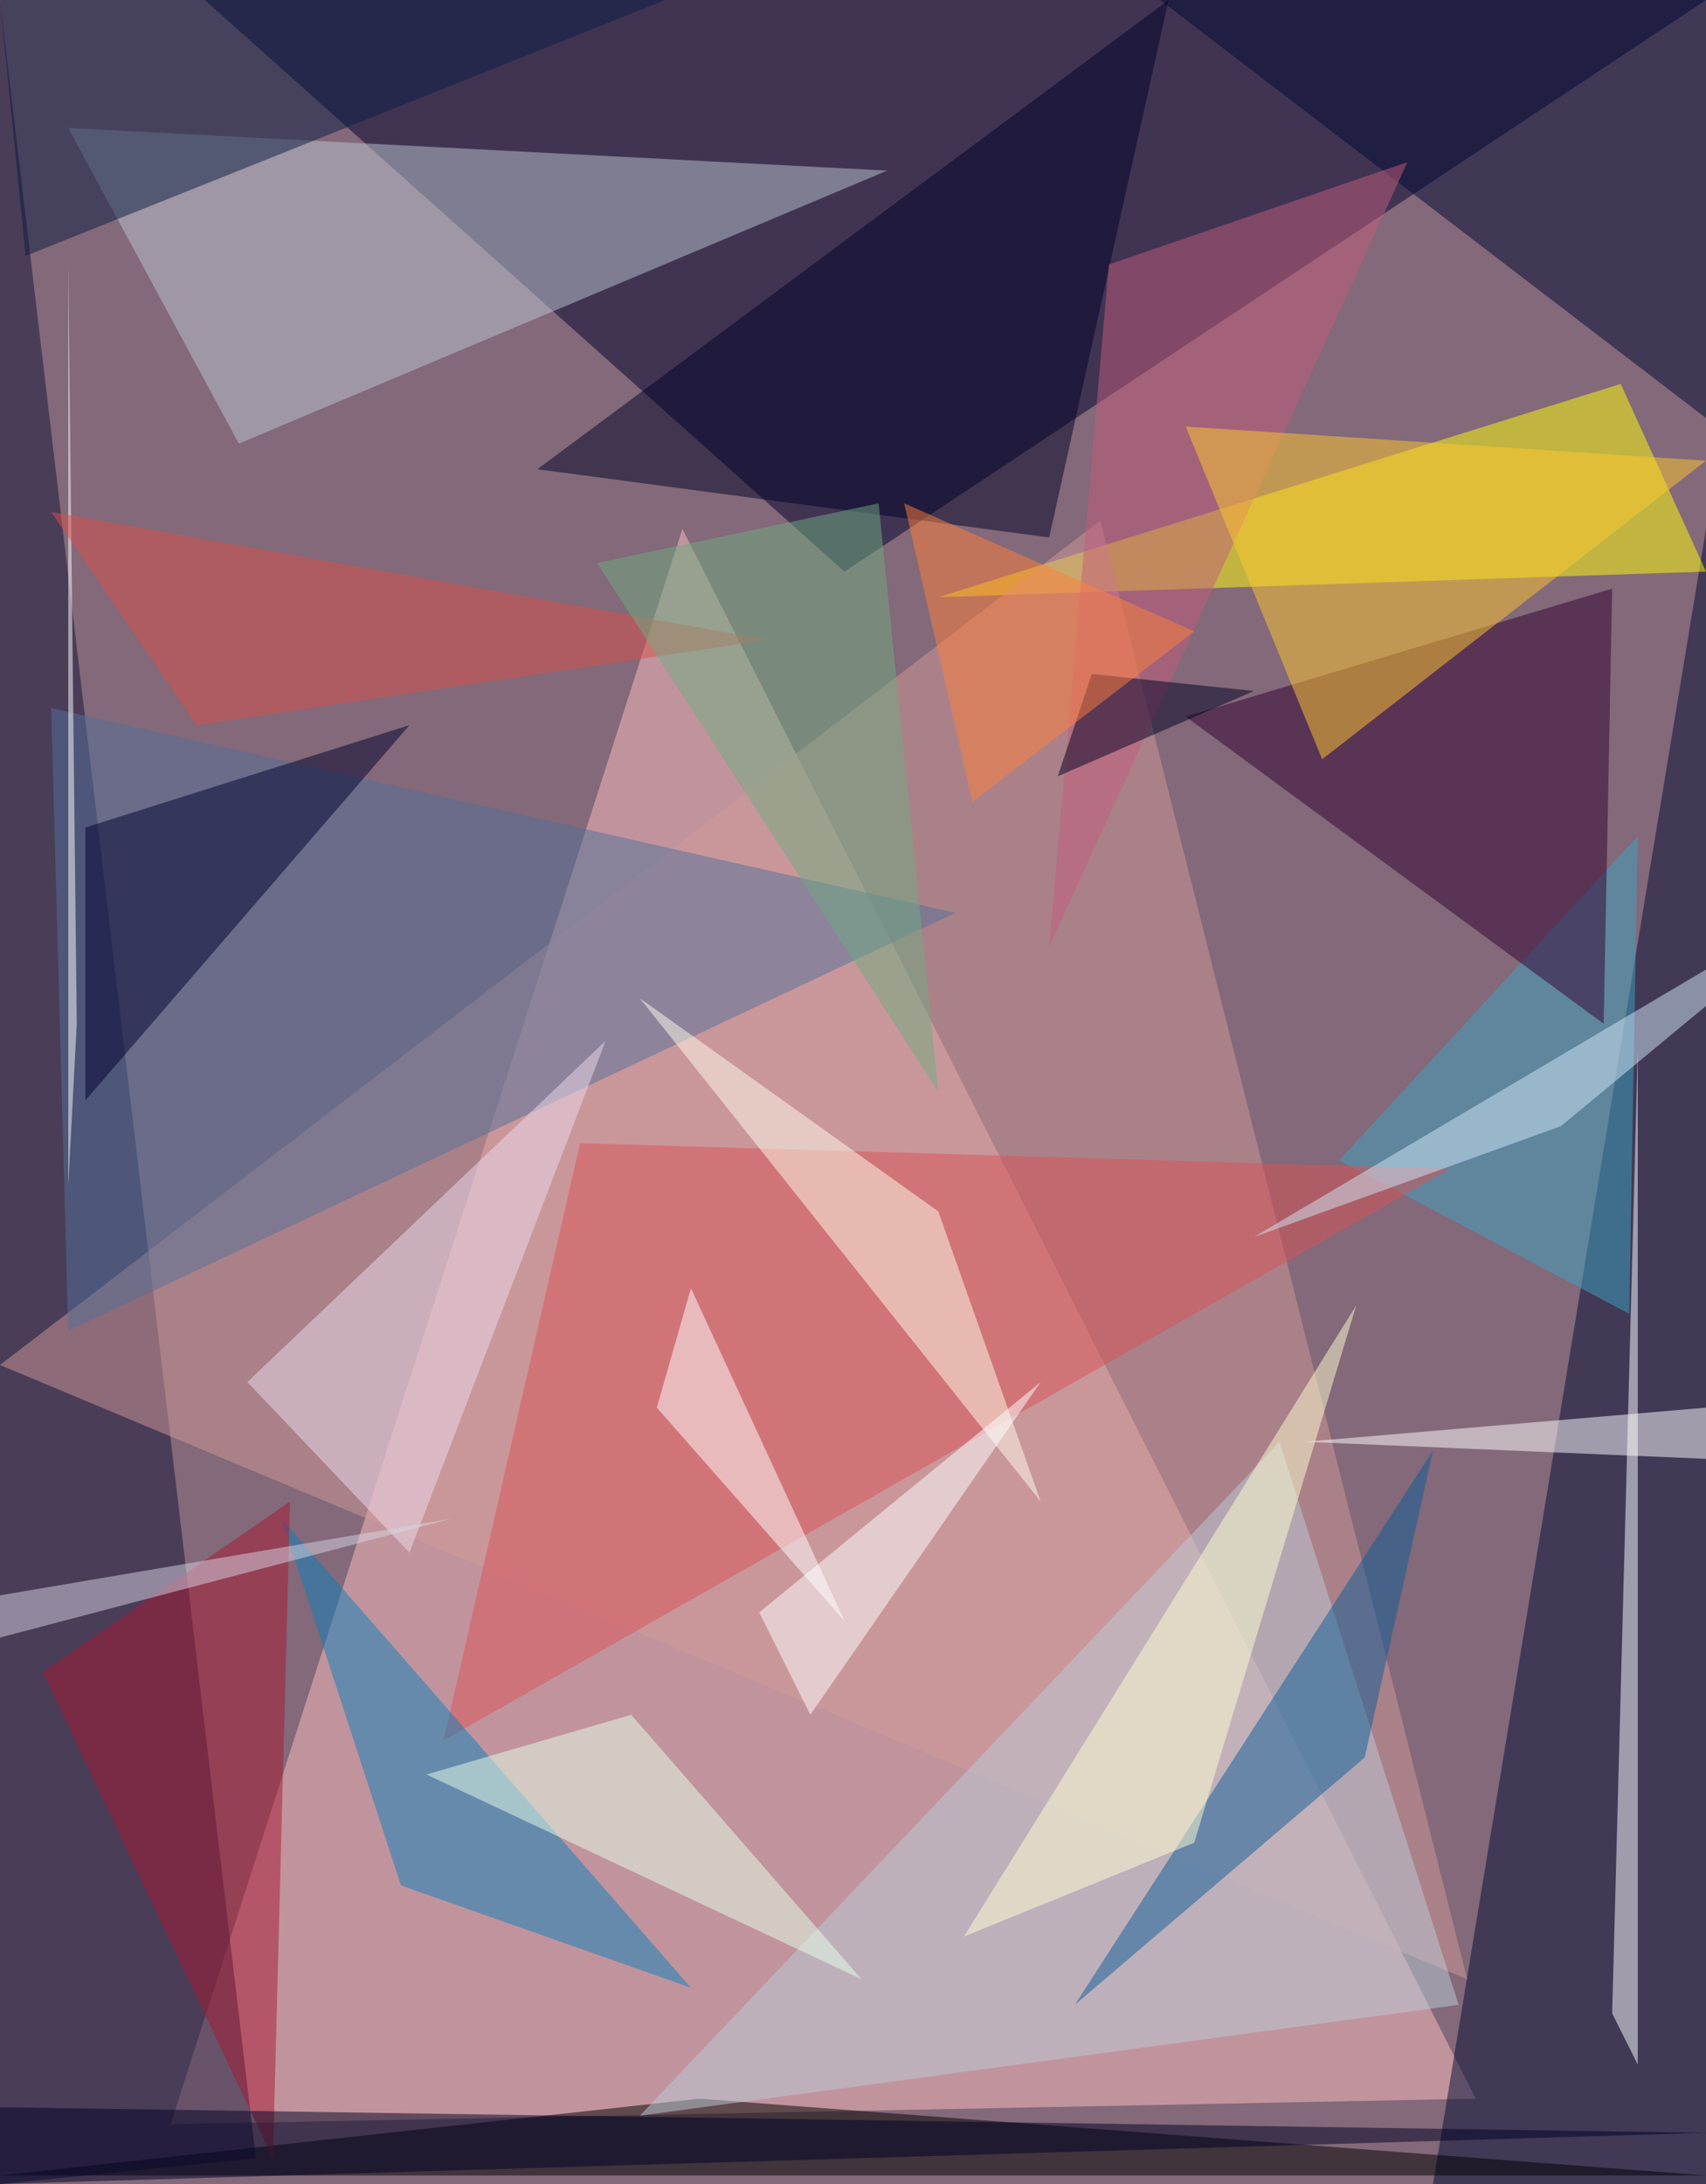 <?xml version="1.0" standalone="no"?>
<svg xmlns="http://www.w3.org/2000/svg" version="1.2" baseProfile="tiny" width="200" height="256" viewBox="0 0 200 256">
<rect x="0" y="0" width="200" height="256" id="0" fill="rgb(131,105,121)" fill-opacity="1" />
<polygon points="20,249 173,246 80,62" id="1" fill="rgb(255,192,194)" fill-opacity="0.502" />
<polygon points="99,67 24,0 200,0" id="2" fill="rgb(0,0,46)" fill-opacity="0.502" />
<polygon points="200,62 200,256 168,256" id="3" fill="rgb(0,11,53)" fill-opacity="0.502" />
<polygon points="82,246 200,255 0,255" id="4" fill="rgb(0,0,0)" fill-opacity="0.502" />
<polygon points="0,256 30,253 0,0" id="5" fill="rgb(19,18,56)" fill-opacity="0.502" />
<polygon points="190,45 200,67 110,70" id="6" fill="rgb(255,255,11)" fill-opacity="0.502" />
<polygon points="28,52 8,15 104,20" id="7" fill="rgb(188,197,210)" fill-opacity="0.502" />
<polygon points="129,61 172,232 0,160" id="8" fill="rgb(210,153,151)" fill-opacity="0.502" />
<polygon points="75,248 171,235 150,169" id="9" fill="rgb(187,204,216)" fill-opacity="0.502" />
<polygon points="136,0 200,0 200,49" id="10" fill="rgb(0,9,52)" fill-opacity="0.502" />
<polygon points="112,107 6,83 8,156" id="11" fill="rgb(83,112,153)" fill-opacity="0.502" />
<polygon points="123,63 63,55 137,0" id="12" fill="rgb(0,3,40)" fill-opacity="0.502" />
<polygon points="192,98 191,154 157,136" id="13" fill="rgb(63,164,193)" fill-opacity="0.502" />
<polygon points="68,134 170,137 52,204" id="14" fill="rgb(217,83,87)" fill-opacity="0.502" />
<polygon points="139,84 188,120 189,69" id="15" fill="rgb(50,0,51)" fill-opacity="0.502" />
<polygon points="8,31 9,120 8,139" id="16" fill="rgb(255,255,255)" fill-opacity="0.502" />
<polygon points="47,221 33,178 81,233" id="17" fill="rgb(11,127,188)" fill-opacity="0.502" />
<polygon points="10,97 10,129 48,85" id="18" fill="rgb(0,0,47)" fill-opacity="0.502" />
<polygon points="123,111 165,19 130,31" id="19" fill="rgb(196,93,125)" fill-opacity="0.502" />
<polygon points="34,176 5,196 32,253" id="20" fill="rgb(168,24,51)" fill-opacity="0.502" />
<polygon points="122,176 110,142 75,117" id="21" fill="rgb(255,253,234)" fill-opacity="0.502" />
<polygon points="78,0 3,30 0,0" id="22" fill="rgb(10,29,67)" fill-opacity="0.502" />
<polygon points="200,165 153,169 200,171" id="23" fill="rgb(255,255,255)" fill-opacity="0.502" />
<polygon points="139,50 200,54 155,89" id="24" fill="rgb(255,199,47)" fill-opacity="0.502" />
<polygon points="147,145 218,103 183,132" id="25" fill="rgb(209,232,247)" fill-opacity="0.502" />
<polygon points="71,122 29,162 48,182" id="26" fill="rgb(235,220,237)" fill-opacity="0.502" />
<polygon points="126,235 160,206 168,170" id="27" fill="rgb(13,92,152)" fill-opacity="0.502" />
<polygon points="192,123 189,236 192,242" id="28" fill="rgb(255,255,255)" fill-opacity="0.502" />
<polygon points="122,162 95,201 89,189" id="29" fill="rgb(255,255,255)" fill-opacity="0.502" />
<polygon points="6,60 23,85 90,75" id="30" fill="rgb(217,81,75)" fill-opacity="0.502" />
<polygon points="0,247 0,256 200,250" id="31" fill="rgb(0,0,37)" fill-opacity="0.502" />
<polygon points="101,232 50,208 74,201" id="32" fill="rgb(230,255,234)" fill-opacity="0.502" />
<polygon points="77,165 81,151 99,190" id="33" fill="rgb(255,255,255)" fill-opacity="0.502" />
<polygon points="70,66 103,59 110,128" id="34" fill="rgb(113,171,130)" fill-opacity="0.502" />
<polygon points="113,227 140,216 159,153" id="35" fill="rgb(255,255,211)" fill-opacity="0.502" />
<polygon points="53,178 -4,193 0,187" id="36" fill="rgb(216,212,228)" fill-opacity="0.502" />
<polygon points="147,81 124,91 128,79" id="37" fill="rgb(0,0,36)" fill-opacity="0.502" />
<polygon points="114,94 140,74 106,59" id="38" fill="rgb(255,128,58)" fill-opacity="0.502" />
</svg>